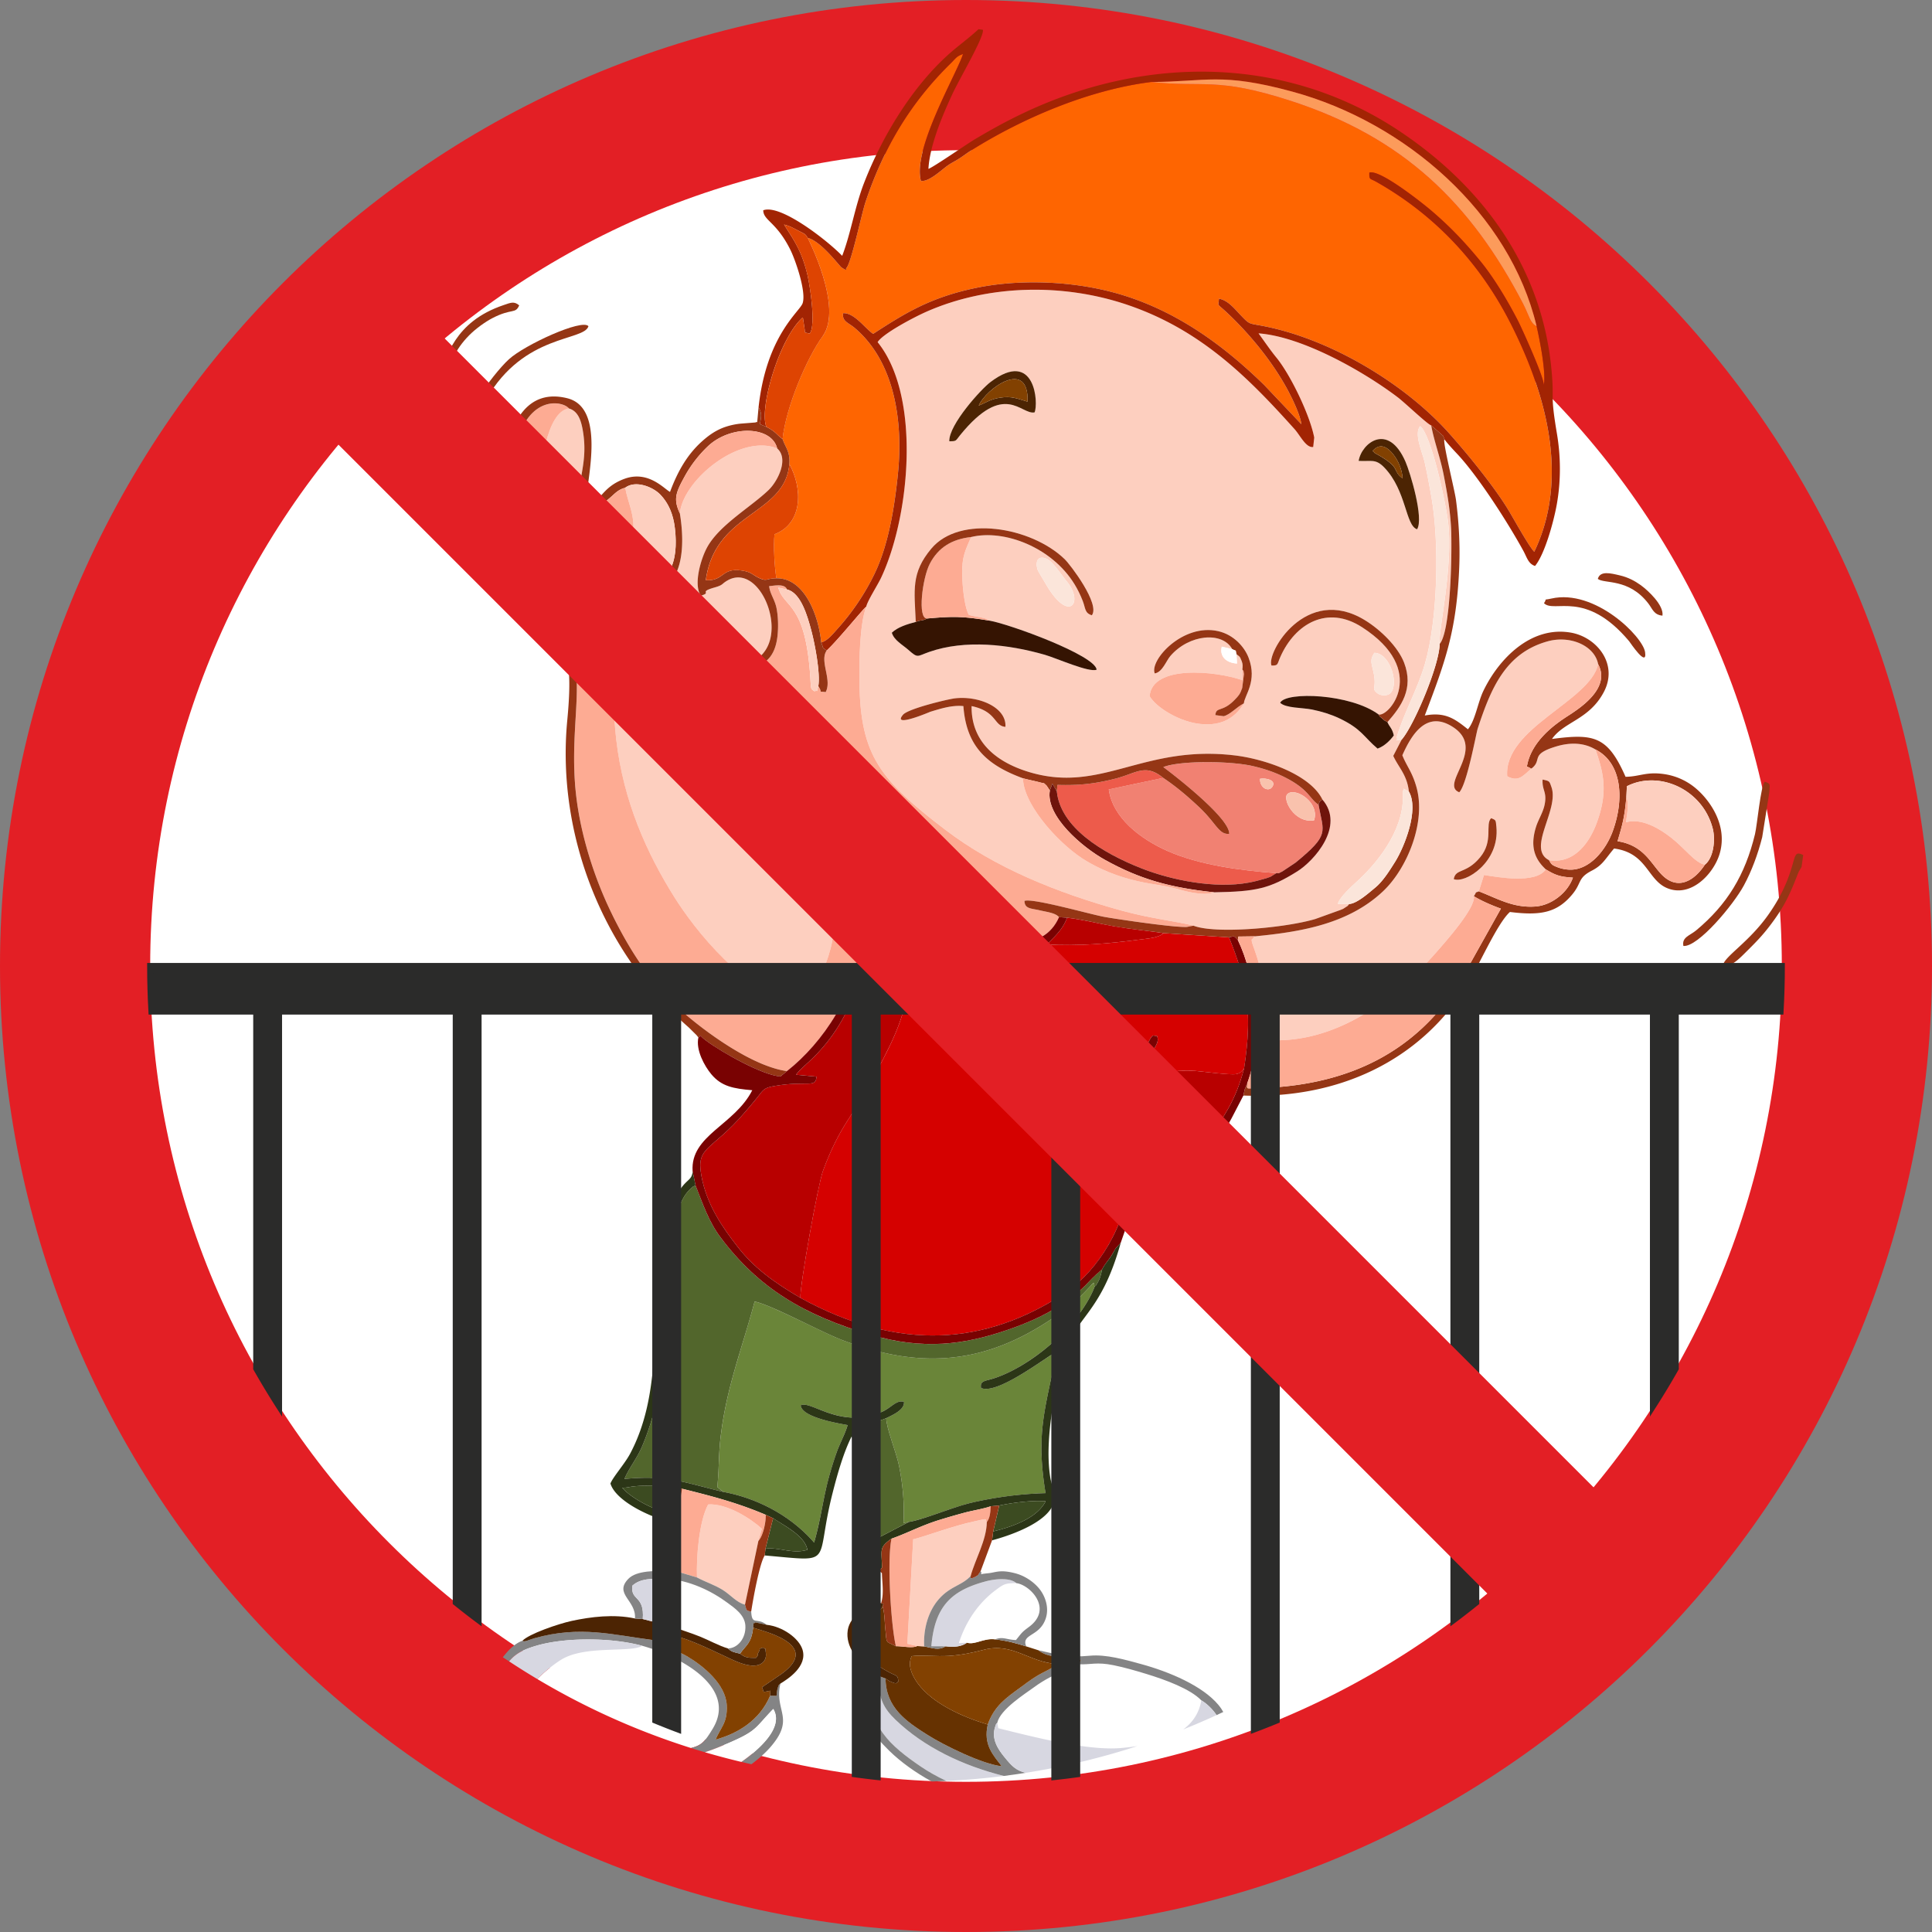 <svg xmlns="http://www.w3.org/2000/svg" width="240" height="240" fill="none"><rect width="100%" height="100%" fill="#808080" stroke="none"/><path fill="#E31F25" fill-rule="evenodd" d="M120 240c66.274 0 120-53.726 120-120S186.274 0 120 0 0 53.726 0 120s53.726 120 120 120" clip-rule="evenodd"/><path fill="#fff" fill-rule="evenodd" d="M120 221.344c55.971 0 101.344-45.373 101.344-101.344S175.971 18.656 120 18.656 18.656 64.03 18.656 120 64.03 221.344 120 221.344" clip-rule="evenodd"/><path fill="#FDCFBF" fill-rule="evenodd" d="M127.085 96.683c-.003 3.165 4.408 8.198 7.847 10.255 2.074 1.24 4.432 2.141 7.083 2.668 1.589.316 2.871.425 4.455.886 1.123.326 3.195.797 4.353.354 5.203-.089 6.888-.446 10.333-2.6 2.059-1.287 5.976-5.617 3.121-8.921-1.51-3.111-7.139-5.037-10.879-5.484-11.409-1.366-16.558 4.762-25.522 2.076-4.223-1.265-7.245-3.852-7.178-8.202 3.179.677 2.739 2.463 4.199 2.58.168-2.44-3.353-3.904-6.309-3.539-.875.108-5.759 1.273-6.406 2.029-1.46 1.704 3.377-.364 3.382-.365 1.194-.359 2.675-.854 4.113-.704.357 4.835 2.713 7.25 7.408 8.967m43.636-15.587c-.359.603-.49.877-.221 1.895.685 2.598-.268 2.384.562 3.095.397.34 1.129.379 1.513.132 1.34-.867.215-5.085-1.854-5.122m-17.648-.46-1.298-.306c-.297 1.21.532 2.007 1.89 2.098l-.066-1.165c.352.309.39.172.647.852.146.386.141.594.084 1.055l.018 1.331c-3.36-1.176-11.226-1.937-11.538 1.983.829 1.396 3.478 2.994 5.803 3.38 2.799.465 4.711-.487 5.907-2.49.061-.993 1.722-2.742.572-5.702-.516-1.325-1.834-2.823-3.751-3.265-4.4-1.014-8.563 3.602-7.895 5.25.954-.16 1.421-1.558 1.923-2.145 2.35-2.75 6.493-3.09 7.704-.876m18.175 8.116c-3.465-2.57-11.465-2.88-12.223-1.457.67.685 2.763.601 3.959.846 1.194.243 2.33.59 3.366 1.08 2.82 1.33 3.06 2.336 4.778 3.773.85-.304 1.554-1 2.015-1.636-.196-.894-.519-1.025-.791-1.65 1.671-1.903 3.323-4.142 2.065-7.402-.751-1.944-2.899-4.067-4.868-5.268-7.341-4.477-12.277 4.107-11.6 5.641.883.004.675-.126 1.114-1.106 1.835-4.108 5.824-6.437 10.127-3.666 8.343 5.374 3.304 11.246 2.058 10.845M130.072 69.44c-1.13-.524-1.491.28-1.192 1.298.066.225.704 1.23.909 1.596 2.975 5.286 4.896 2.506 2.769-.056-.747-.9-1.743-2.493-2.486-2.838m-16.312 7.819c-1.051.274-2.258.645-2.973 1.338.269.938 1.343 1.503 2.036 2.117 1.247 1.103 1.073.805 2.608.27 4.467-1.56 9.837-.945 14.369.358 1.409.405 5.54 2.253 6.43 1.845-.193-1.789-10.784-5.647-13.291-6.086-.57-.447-1.794-.448-2.592-.728-.533-1.025-.757-3.268-.808-4.62-.091-2.363.256-3.155 1.102-5.043 4.108-.994 10.042 1.285 12.846 5.878.372.608.722 1.299 1.021 2.078.352.917.226 1.492 1.126 1.765 1.059-1.378-2.653-6.272-3.386-6.979-4.159-4.007-13.028-5.521-16.561-1.295-2.537 3.036-2.098 5.139-1.927 9.102m62.276-11.51c.866-1.356-.849-7.045-1.448-8.413-2.151-4.908-5.439-2.322-5.814-.081 1.586.095 2.102-.312 3.201.835 2.756 2.876 2.606 7.191 4.061 7.659M128.517 51.23c.503-1.072.105-8.001-5.493-3.758-1.143.866-5.158 5.272-5.099 7.342.931.01.77-.053 1.339-.752 5.535-6.809 7.557-2.491 9.253-2.832m49.272 1.616c.381 2.06 1.12 3.938 1.553 6.165.427 2.199.773 4.145.908 6.45.15 2.539.015 12.924-1.41 14.529-.185-1.637 1.739-9.686 1.035-15.25-.317-2.51-2.097-10.774-3.46-11.808-.802.957.298 3.31.552 4.448.32 1.426.603 2.944.858 4.402.983 5.622.803 15.15-.826 20.722-.93 3.182-2.581 5.97-3.513 9.132.34.359-.646.425.634.244l-1.044 2.017c.643 1.43 1.725 2.364 1.939 4.436-1.349-.71-.254-.293-.773-.106.407 4.243-2.591 8.417-5.526 11.139-.727.674-2.28 2.038-2.522 2.907l1.419.028c-.336.338.057.066-.572.476-.385.25-.063.056-.45.234l-3.191 1.149c-3.681 1.101-12.386 1.902-15.145.831-1.697-.474-5.294-.866-9.028-1.901-7.946-2.204-15.567-5.267-21.79-10.008-8.126-6.188-10.527-9.263-10.673-18.157-.041-2.531-.013-7.266.841-9.56.156-.73 1.42-2.684 1.855-3.608 3.562-7.57 5.015-22.51-.437-29.253.612-1.034 4.478-3.088 6.122-3.808 7.598-3.33 16.846-3.56 24.915-.823 9.063 3.075 14.936 8.952 20.754 15.436.7.78 1.421 2.355 2.318 2.218l.128-1.17c-.539-2.796-2.937-7.778-4.697-9.933-.788-.966-1.472-1.99-2.221-3.01 5.424.398 13.016 4.708 17.255 7.912.93.703 3.715 3.377 4.192 3.52" clip-rule="evenodd"/><path fill="#FE6501" fill-rule="evenodd" d="M190.881 40.518c.355 1.536 1.227 5.85.881 7.359.216-.643-2.718-7.11-3.204-8.051-1.358-2.634-3.052-5.43-4.702-7.437-1.801-2.19-3.589-4.12-6.044-6.217-1.035-.884-6.391-5.166-7.705-4.735-.037.949.077.703.877 1.157 7.317 4.148 12.909 10.141 16.716 17.675 3.631 7.186 7.654 18.342 2.892 28.273-.631-.606-2.656-4.266-3.229-5.21-1.786-2.941-5.05-6.93-7.348-9.508-5.368-6.017-14.392-11.536-22.748-13.256-2.251-.463-1.917-.133-3.213-1.486-.686-.714-1.52-1.79-2.635-1.976-.062 1.086-.374.41 1.276 1.992 2.733 2.622 5.309 5.803 7.113 9.064.559 1.012 1.68 3.238 1.854 4.537l-4.625-4.877c-5.136-5.02-11.21-9.473-18.701-11.487-5.572-1.498-11.968-1.625-17.062-.577-5.73 1.18-8.927 3.196-12.807 5.715-.957-.616-2.331-2.645-3.735-2.566-.139 1.03.639 1.152 1.445 1.835 4.934 4.181 6.021 11.519 5.374 18.029-.431 4.33-1.21 9.04-2.961 12.605a29.4 29.4 0 0 1-4.524 6.706c-.738.822-1.254 1.485-2.048 1.73-.287-3.09-1.962-8.02-5.563-7.975-.231-1.183-.398-4.082-.242-5.47 3.523-1.339 3.514-5.67 1.846-8.719.108-1.58-.493-2.049-.842-3.104.405-3.945 2.983-10.027 4.978-12.781 2.606-3.596-1.862-12.18-1.855-12.21 1.672.42 3.932 3.495 4.194 3.67.866.575.457.134.611.066.609-.63 1.886-6.736 2.369-8.183 2.267-6.785 5.6-12.34 10.558-17.209.69-.678.741-.908 1.555-1.183-.773 2.46-6.33 11.85-5.224 15.768.98.095 2.317-1.166 3.172-1.81.577-.434.941-.565 1.527-.94.62-.397 1.041-.736 1.613-1.094 6.393-4.002 14.616-7.492 22.287-8.453 6.545.715 8.08-.666 17.375 2.355 13.973 4.54 22.338 12.7 28.82 25.176.757 1.457.865 2.44 1.684 2.801" clip-rule="evenodd"/><path fill="#D50100" fill-rule="evenodd" d="M154.541 132.733c-.307.366-.472.593-.975.692-.782.153-4.315-.354-5.307-.403-2.321-.114-3.691.298-5.66.519l-.12-.332a5 5 0 0 1 .012-.493c.252-2.299 1.713-2.919 1.239-4.024-.584.056-.425-.573-1.406 1.459-2.402 4.972-1.271 12.088-1.989 16.923-.967 6.514-4.719 11.434-8.357 13.765-9.535 6.111-20.082 7.209-32.55.386-.084-1.511 2.195-14.122 2.811-15.789 2.081-5.64 3.772-6.857 5.979-11.065 2.08-3.966 4.43-7.844 4.671-12.844.139-2.904-.452-4.65 2.267-5.67 1.929-.723 5.324.152 7.335.794 1.216.185 2.364 1.036 3.951 1.202 1.865.196 2.476-.434 3.629-.53 3.707.22 7.656-.097 11.274-.578 1.171-.155 2.52-.211 3.217-.827l8.11.523c2.176 5.353 2.977 9.182 1.869 16.292" clip-rule="evenodd"/><path fill="#FDCFBF" fill-rule="evenodd" d="M78.212 81.67c2.05.324 4.03-5.008 1.911-5.577-.536 1.214.426 1.665-.498 3.36-.598 1.098-1.442 1.104-1.413 2.217m-4.867-16.587c-.041-.726-.093-.351.218-.707.797.179 1.075.464 1.617.782.097 2.335-.797 4.035.303 6.16.8 1.545 2.686 2.637 5.247 2.307 4.259-.55 4.37-5.957 3.723-9.86.42-4.154 7.418-9.903 12.09-8.066 1.502 1.323.04 4.11-1.05 5.162-2.18 2.106-6.119 4.345-7.641 7.121-.815 1.486-1.725 4.677-.782 6.015 1.462-.427-.419-.415 1.712-1.021 1.108-.316.816-.424 1.596-.87 3.664-2.095 7.025 5.157 4.718 8.657-2.07 3.139-4.294-.926-7.687-.78-4.14.178-2.24 4.085-1.385 6.16 3.019 7.318 7.81 16.635 14.201 21.412.647.483 2.779 1.682 3.101 1.977 1.15 6.093-.334 11.04-3.712 15.286-7.03-1.179-13.399-9.48-15.83-13.356-3.43-5.47-6.322-11.846-7.23-19.569-.784-6.676.324-11.336.097-12.716-.932-5.681-8.57-1.948-9.495-17.862-.176-3.021.73-10.199 3.516-10.576 1.189.341 1.546 1.593 1.757 2.91.6 3.752-.612 5.73-.587 9.035.013 1.68.112 3.117 1.35 3.331zM180.589 109.21c1.413.569 5.724-2.08 5.298-6.499-.087-.899-.055-.814-.654-1.077-.779.786.33 2.816-1.366 4.863-1.749 2.111-3.044 1.346-3.278 2.713m17.939-26.695c-.997 4.593-11.753 7.917-11.3 13.916 1.41.763 1.965-.07 3.002-.954 1.447-1.078-.276-1.754 3.14-2.767 1.553-.461 3.309-.52 4.823.393 1.023 2.938 1.577 5.265.164 9.107-.978 2.658-2.91 5.12-5.929 4.649-2.832-1.444 1.302-6.258.294-9.089-.263-.739-.198-.74-1.095-.93-.09 1.36.569 1.505.253 3.098-.196.994-.777 1.85-1.063 2.753-.79 2.501-.158 4.041 1.207 5.306-1.243 1.834-5.964.966-7.678.699l-.644 2.028c-.575.261-.172-.069-.615.607.234 1.438-3.466 5.583-4.492 6.765-5.066 5.836-12.632 11.772-21.437 11.078-.221-4.697.357-6.606-1.444-11.546-.419-1.149-.139-.93-.086-1.032.02-.039.088-.11.108-.141a1 1 0 0 1 .127-.14c5.827-.556 11.646-1.558 15.93-5.586 2.973-2.797 5.372-8.545 4.176-12.9-.534-1.941-1.221-2.628-1.766-4.008 1.146-2.569 2.995-5.644 6.295-3.5 4.222 2.745-1.727 7.116.775 8.098.96-.978 2.101-7.338 2.289-7.908 1.628-4.928 3.413-9.378 8.69-10.842 2.798-.776 5.84.524 6.276 2.846" clip-rule="evenodd"/><path fill="#6A8539" fill-rule="evenodd" d="m112.897 189.059-.662.134c.136-2.447-.102-4.884-.539-7.046-.357-1.768-1.59-4.701-1.603-5.979.854-.42 2.295-1.047 2.202-2.023-.901-.304-1.584.734-2.706 1.225-5.152 2.254-8.83-1.46-10.124-.797.118 1.482 4.574 2.225 5.829 2.458-.253.953-.955 2.254-1.333 3.308-1.76 4.915-1.697 7.368-2.831 11.284-2.746-3.187-6.822-5.461-11.26-6.291l-.766-.602c.219-2.031.163-3.958.386-5.97.706-6.377 2.746-11.358 4.252-17.079 2.114.423 8.204 3.775 10.94 4.81 10.691 4.041 18.93 2.629 27.652-3.838.923-.684 1.212-.947 1.971-1.699 2.002-1.982 1.423-1.82 1.681-1.129-1.756 4.615-7.573 9.746-12.451 11.377-1.12.374-1.823.274-1.668 1.214 2.057.95 8.46-4.144 9.406-4.49-1.496 7.394-2.592 10.162-1.391 17.558-3.242.1-6.21.502-9.087 1.16-2.426.553-6.116 2.155-7.898 2.415" clip-rule="evenodd"/><path fill="#FDAB93" fill-rule="evenodd" d="m103.326 109.532 2.602.84c-.024.842 1.037 2.677.902 6.253-.243 6.504-4.621 12.947-9.077 16.433-4.6-.638-10.932-5.473-13.528-7.878-3.518-3.258-6.103-7.302-8.304-11.836-1.956-4.026-3.799-9.427-4.378-14.793-.813-7.541.972-13.225-.465-17.546.543-.337.907.085 1.4-.503-.315-.8-1.129-.665-2.125-1.22-.751-.42-1.109-.742-1.7-1.359-.906-.942-1.76-2.218-2.43-3.455-2.85-5.259-3.773-13.221-2.125-19.265 1.717-6.3 5.913-5.337 6.574-4.464-2.786.377-3.692 7.555-3.516 10.576.926 15.914 8.563 12.181 9.495 17.862.226 1.38-.882 6.04-.097 12.716.908 7.723 3.8 14.099 7.23 19.569 2.43 3.875 8.8 12.176 15.83 13.356 3.377-4.246 4.862-9.193 3.712-15.286" clip-rule="evenodd"/><path fill="#B80000" fill-rule="evenodd" d="M119.497 111.106c-.187 2.797 1.005 3.837 2.452 5.026l.274.242c.032.029.102.177.134.136.032-.043.094.09.134.141-2.011-.642-5.406-1.517-7.335-.794-2.719 1.02-2.128 2.766-2.267 5.67-.241 5-2.592 8.878-4.671 12.844-2.207 4.208-3.898 5.425-5.979 11.064-.616 1.668-2.896 14.279-2.811 15.79-3.39-1.99-5.83-3.793-7.839-6.395-1.781-2.308-3.81-5.109-4.475-8.848-.65-3.641 1.277-2.962 5.446-7.85.554-.65 1.09-1.259 1.607-1.924.69-.887.778-1.081 2.05-1.302 4.103-.709 5.127.31 5.209-1.159l-2.548-.245c.598-.776 1.374-1.349 2.187-2.159 2.436-2.429 4.008-5.056 5.268-8.379 2.062-5.437 1.732-9.876-.186-14.424l5.294-.679c.946.217 2.797 1.237 3.868 1.7 1.306.564 2.755 1.085 4.188 1.545" clip-rule="evenodd"/><path fill="#A22403" fill-rule="evenodd" d="M179.429 54.568c-.025-.053-.037-.205-.055-.166-.018.035-.044-.13-.058-.152-.013-.02-.048-.103-.065-.126l-1.462-1.278c-.477-.143-3.261-2.817-4.192-3.52-4.239-3.204-11.831-7.514-17.255-7.913.749 1.021 1.433 2.045 2.222 3.01 1.759 2.156 4.158 7.138 4.696 9.934l-.128 1.17c-.896.137-1.618-1.439-2.318-2.218-5.818-6.484-11.691-12.361-20.753-15.436-8.069-2.737-17.318-2.507-24.916.823-1.643.72-5.509 2.774-6.122 3.808 5.452 6.742 4 21.683.437 29.253-.435.924-1.698 2.878-1.855 3.609-.382.253-3.381 4.007-4.91 5.446-.651-.487-.326-.129-.676-1 .794-.245 1.31-.908 2.048-1.73a29.3 29.3 0 0 0 4.524-6.706c1.751-3.565 2.53-8.275 2.961-12.605.647-6.51-.44-13.848-5.374-18.03-.806-.682-1.584-.803-1.445-1.834 1.404-.08 2.778 1.95 3.735 2.566 3.88-2.519 7.077-4.536 12.807-5.715 5.094-1.048 11.49-.922 17.062.576 7.491 2.015 13.565 6.467 18.701 11.488l4.625 4.877c-.174-1.3-1.295-3.525-1.854-4.538-1.804-3.26-4.38-6.44-7.113-9.063-1.65-1.582-1.338-.906-1.276-1.992 1.115.185 1.949 1.261 2.635 1.976 1.296 1.353.962 1.023 3.213 1.486 8.356 1.72 17.38 7.239 22.748 13.256 2.298 2.577 5.562 6.567 7.348 9.507.573.945 2.598 4.605 3.229 5.211 4.762-9.931.739-21.087-2.892-28.273-3.807-7.534-9.399-13.527-16.716-17.675-.8-.454-.914-.209-.877-1.157 1.314-.43 6.67 3.85 7.705 4.735 2.455 2.097 4.243 4.027 6.044 6.217 1.65 2.007 3.344 4.803 4.702 7.437.486.94 3.419 7.408 3.204 8.05.346-1.507-.526-5.822-.881-7.359-3.348-14.043-16.283-25.311-30.345-29.135-8.882-2.416-10.671-1.221-17.534-1.197-7.671.961-15.894 4.45-22.287 8.453-.572.357-.993.697-1.613 1.094-.586.375-.95.506-1.527.94-.855.644-2.192 1.905-3.172 1.81-1.106-3.919 4.451-13.308 5.224-15.768-.814.275-.865.505-1.555 1.183-4.958 4.87-8.291 10.424-10.558 17.209-.483 1.447-1.76 7.553-2.369 8.183-.154.068.255.51-.611-.066-.262-.175-2.522-3.25-4.194-3.67-.356-.537-.185-.385-1.43-1.033-.589-.305-.835-.446-1.516-.626 1.235 1.958 2.162 3.206 2.876 6.11.324 1.314 1.119 6.349.323 7.428-.83-.2-.515.09-.682-.823l-.146-.97c.002-.102-.03-.132-.057-.193-2.91 2.586-5.443 11.306-4.509 13.582l-.796-.337c.142-.916.283-1.32-.173-2.089.986-8.997 5.147-11.899 5.48-12.947.467-1.469-.937-5.422-1.5-6.565-1.745-3.551-3.376-3.67-3.398-4.966 2.14-.819 8 3.78 9.806 5.656 1.054-2.708 1.572-6.095 2.707-9.026 2.372-6.125 6.399-12.654 11.363-16.734.932-.766 2.076-1.642 2.863-2.392l.545.075c.197.847-2.886 6.027-3.803 8.009-1.133 2.45-2.788 6.246-2.962 9.263.505-.13 4.84-3.127 5.788-3.687 2.035-1.203 3.914-2.254 6.227-3.34 15.186-7.133 32.503-7.017 46.55 2.37 10.353 6.92 17.556 16.883 18.806 29.325.437 4.34-.2 2.867.706 8.236.468 2.778.515 5.777-.017 8.766-.398 2.23-1.52 6.239-2.706 7.663-.846-.286-.994-1.05-1.448-1.879-1.914-3.5-5.635-9.306-8.25-12.076-.406-.43-1.222-1.302-1.559-1.785" clip-rule="evenodd"/><path fill="#FDAB93" fill-rule="evenodd" d="M101.656 85.232c.623.927-.139.597.913.742.824-1.528-.793-3.866.126-5.162 1.528-1.44 4.527-5.193 4.909-5.446-.854 2.293-.881 7.028-.84 9.56.146 8.893 2.546 11.968 10.672 18.157 6.224 4.74 13.845 7.803 21.79 10.007 3.735 1.035 7.331 1.427 9.029 1.901l-.811.156c-1.575.097-8.944-1.008-10.252-1.246-1.747-.319-8.932-2.366-9.929-1.989.021 1.009.842.922 1.936 1.18.886.209 1.901.311 2.355.836-.91 2.123-2.978 3.517-5.839 2.825-2.708-.654-4.717-1.967-5.212-4.347l-.037-.736c.532-.252.642-.158.854-.798-1.748-1.465-18.339-3.816-20.789-19.437l-.437-1.754c-.005-.086-.062-.105-.1-.15-.794.293-.107-.059-.534.491l-.242.433c-.004-.032-.031.105-.067.144-2.209-.835-3.536-1.531-4.888-2.96-.767-.812-2.189-3.113-2.04-4.754 2.541.124 3.987-1.047 4.338-3.696.152-1.148.119-2.542-.088-3.6-.226-1.152-.829-1.803-.923-2.778.629-.05 1.956-.343 2.209.413l-1.077-.23c.702 2.58 3.395 1.743 3.981 11.204.087 1.392.015 1.377.529 1.678.481-.245.161.385.464-.644" clip-rule="evenodd"/><path fill="#52662C" fill-rule="evenodd" d="M136.909 157.683c-.087.397-.174.797-.316 1.156a3.6 3.6 0 0 1-.25.514c-.431.713-.1.196-.358.472-.258-.691.321-.853-1.681 1.129-.759.752-1.048 1.015-1.971 1.699-8.721 6.467-16.961 7.88-27.652 3.838-2.736-1.035-8.826-4.387-10.94-4.81-1.506 5.722-3.546 10.702-4.252 17.079-.223 2.012-.167 3.939-.385 5.97l.766.603c-4.91-1.165-6.934-2.146-12.3-1.612.607-1.43 1.554-2.514 2.23-4.127 2.946-7.035 1.997-11.43 2.805-16.18.616 1.213.12 3.677 1.307 4.162.751-.876-.123-3.638-.263-4.869-.405-3.546-.78-12.412 2.11-15.009.532-.478.183-.187.638-.452.943 2.381 1.633 4.5 3.136 6.498 4.716 6.263 10.31 9.633 18.712 12.086 6.388 1.866 11.419 1.253 16.88-.616 2.349-.804 4.609-1.782 6.463-3.006 3.631-2.401 3.186-2.781 5.321-4.525" clip-rule="evenodd"/><path fill="#953615" fill-rule="evenodd" d="M95.199 53.028c1.224.615 1.25.96 2.018 1.516.349 1.055.95 1.524.842 3.104-.568 6.4-9.23 5.892-10.382 14.43 2.311.106 1.926-1.583 4.458-1.207 1.224.181 1.313.527 2.124.913 1.074.512.916.041 2.195.053 3.602-.046 5.276 4.886 5.564 7.975.35.871.025.513.676 1-.918 1.296.698 3.634-.126 5.162-1.052-.145-.29.185-.913-.742.28-1.564-.439-5.273-.849-6.824-.531-2.011-1.347-4.784-3.048-5.184-.253-.756-1.58-.463-2.208-.413.094.975.697 1.626.922 2.778.207 1.058.24 2.452.089 3.6-.352 2.65-1.798 3.82-4.339 3.696-.148 1.64 1.273 3.942 2.04 4.754 1.352 1.429 2.68 2.125 4.888 2.96.036-.04.063-.176.068-.144l.242-.433c.426-.55-.261-.198.533-.492.039.046.096.065.101.151l.436 1.754c2.45 15.621 19.042 17.972 20.79 19.437-.213.64-.323.546-.855.798l.038.736c-.403-.558-.408-.161-.333-1.113l-.673-.187c-1.433-.46-2.883-.981-4.188-1.545-1.071-.463-2.922-1.482-3.868-1.7-.412-.457-.614-.701-1.429-.603-.198-.797-2.163-1.713-3.564-2.988-3.894-3.542-5.438-6.933-6.859-12.509-9.546-3.332-7.378-8.251-8.917-9.756-1.22-1.193-3.718-1.56-4.734-.384-.624 1.334 1.499 5.489 2.044 6.702 1.855 4.128 4.231 8.582 6.774 12.179.621.877 3.629 4.733 4.851 4.965.29 1.059 2.011 1.947 2.997 2.517 2.802 1.621 2.295.434 3.323 2.388l-2.602-.84c-.322-.295-2.454-1.494-3.101-1.977-6.392-4.777-11.183-14.094-14.201-21.412-.856-2.075-2.756-5.982 1.385-6.16 3.393-.146 5.617 3.919 7.686.78 2.307-3.5-1.053-10.752-4.717-8.657-.78.446-.488.554-1.597.87-2.13.606-.25.594-1.711 1.021-.943-1.338-.034-4.53.781-6.015 1.523-2.776 5.46-5.015 7.642-7.121 1.09-1.052 2.552-3.84 1.05-5.162-.688-2.803-5.8-2.921-8.616-.249a15.4 15.4 0 0 0-2.873 3.735c-1.103 2.013-1.427 2.805-.601 4.58.647 3.903.536 9.31-3.724 9.86-2.56.33-4.447-.762-5.246-2.306-1.1-2.126-.207-3.826-.303-6.16-.043-.807-.237-.82.092-1.414 1.712.303.55 3.122.581 5.28.03 2.073.94 3.013 2.897 3.582 4.425.62 5.594-2.74 5.083-7.027-.199-1.661-.755-3.029-1.785-4.116-.933-.986-3.101-1.849-4.383-.878-1.61.459-1.342 1.405-4.717 3.07-.011.678-.082.86.397 1.427l-.152.932c-1.24-.214-1.339-1.651-1.352-3.331-.024-3.305 1.188-5.283.588-9.036-.211-1.316-.569-2.568-1.757-2.909-.66-.873-4.857-1.835-6.574 4.464-1.648 6.044-.724 14.006 2.125 19.265.67 1.237 1.524 2.513 2.43 3.455.591.617.948.94 1.7 1.358.996.556 1.81.421 2.126 1.221-.493.588-.858.166-1.401.503 1.438 4.321-.348 10.005.465 17.546.579 5.366 2.422 10.767 4.378 14.793 2.201 4.534 4.786 8.578 8.304 11.836 2.596 2.405 8.928 7.24 13.528 7.878-.375.341-.488.381-.783.66-2.173-.112-7.296-2.983-9.284-4.47-1.078-.807-.37-.681-.928-.37l-.118-.149-.117-.145-.966-.953c-10.596-9.259-16.453-23.867-15.088-38.147 1.003-10.491-1.118-8.662-3.605-12.244-1.108-1.597-1.975-3.065-2.815-5.204-2.651-6.746-3.217-24.974 6.423-22.564 4.761 1.19 2.494 9.9 2.304 12.96 1.981.161 1.733-1.813 4.78-2.944 2.97-1.103 4.951 1.251 5.677 1.62 1.009-2.713 2.235-4.728 3.998-6.303.782-.699 1.715-1.389 2.929-1.789.61-.2 1.281-.342 1.938-.397l1.77-.14c.044-.072.131-.024.196-.047l.167-1.83c.456.77.315 1.174.173 2.09zM211.796 107.404c1.048-.817 1.334-3.032.971-4.464-1.242-4.891-6.685-7.3-10.67-5.274l-.063 1.316c-.214 2.402-.425 3.269-1.097 5.516 3.12.491 4.026 2.539 5.325 3.978 2.155 2.389 4.311.803 5.534-1.072m-32.367-52.836c-.228.339 1.282 6.321 1.443 7.568.36 2.792.524 5.662.386 8.658-.354 7.703-1.754 11.478-4.268 18.091 2.579-.483 3.767.443 5.361 1.711.925-1.117 1.21-3.3 1.928-4.788 1.903-3.946 5.88-8.085 10.855-7.222 3.203.555 5.935 3.883 4.106 7.366-1.817 3.46-4.938 3.676-6.445 5.845 5.218-.692 6.914-.358 9.137 4.7 1.779-.02 2.596-.684 4.919-.317a7.8 7.8 0 0 1 3.981 1.902c1.617 1.436 3.781 4.46 2.812 7.893-.722 2.556-3.603 5.608-6.581 4.335-2.44-1.044-2.463-4.364-6.558-4.905-1.109 1.292-1.375 2.032-2.759 2.747-1.793.924-1.225 1.5-2.435 2.956-1.89 2.272-3.934 2.662-7.743 2.181-1.619 1.436-4.023 7.044-5.501 9.364-5.793 9.099-15.726 13.89-27.608 13.439.025-.095.147-.708.153-.729l.348-.859c-.089.901-.176.646.94.708.25.015 1.189-.068 1.56-.087 10.058-.51 18.321-4.348 23.803-12.984l5.183-9.267c-1.226-.439-2.493-1.006-3.358-1.543.443-.676.04-.347.615-.607 2.212.841 4.255 2.099 7.049 1.885 1.998-.154 3.999-1.728 4.641-3.59-1.557-.079-2.206-.304-3.368-1.023-1.365-1.264-1.997-2.804-1.207-5.305.286-.903.867-1.759 1.064-2.753.315-1.593-.344-1.738-.254-3.098.897.19.832.191 1.095.93 1.008 2.831-3.126 7.645-.294 9.088.288.507.32.6 1.102.892.451.17.974.27 1.458.284 2.494.069 4.517-2.477 5.351-4.78 1.488-4.106 1.1-8.503-2.146-10.151-1.514-.913-3.27-.854-4.823-.393-3.416 1.013-1.692 1.69-3.14 2.767l-.555-.262c.51-3.014 3.215-5.068 4.968-6.2 1.418-.916 5.52-3.455 3.885-6.5-.436-2.322-3.478-3.622-6.276-2.846-5.277 1.464-7.062 5.914-8.69 10.841-.188.57-1.329 6.93-2.289 7.909-2.502-.982 3.447-5.353-.775-8.098-3.3-2.145-5.149.93-6.295 3.5.545 1.38 1.232 2.067 1.766 4.008 1.196 4.355-1.202 10.103-4.176 12.9-4.283 4.028-10.103 5.029-15.93 5.586l-2.035.028-.06.426c-.495-.456-.28-.538-1.096-.328l-8.11-.523c-2.053-.304-4.076-.489-6.14-.845-1.919-.331-3.992-.866-5.869-1.069l-1-.076c-.453-.525-1.468-.627-2.354-.836-1.095-.258-1.916-.171-1.936-1.18.997-.377 8.181 1.67 9.929 1.989 1.307.238 8.676 1.342 10.251 1.246l.811-.156c2.759 1.071 11.464.27 15.145-.831l3.191-1.149c.387-.178.065.016.45-.234.629-.41.236-.138.572-.476.989-.084 2.389-1.352 3.22-2.034.941-.773 1.724-2.016 2.46-3.189 1.169-1.862 3.022-6.51 1.722-8.746-.214-2.071-1.296-3.006-1.939-4.435l1.044-2.017c1.528-1.758 4.685-9.215 4.72-11.89 1.425-1.605 1.56-11.99 1.41-14.53-.135-2.304-.481-4.25-.908-6.45-.433-2.226-1.172-4.103-1.553-6.164l1.462 1.278c.016.022.052.106.064.126.015.023.041.187.059.151.018-.038.029.114.055.166" clip-rule="evenodd"/><path fill="#fff" fill-rule="evenodd" d="M66.74 208.575c1.111-1.103 2.277-1.985 3.035-2.439 2.978-1.785 8.515-.796 10.022-1.685 4.67 1.301 11.882 5.124 8.73 10.312-1.005 1.653-1.377 2.036-2.684 2.384a90.4 90.4 0 0 1-19.104-8.572" clip-rule="evenodd"/><path fill="#F18172" fill-rule="evenodd" d="M163.242 101.896c.712-2.198-2.266-4.11-3.285-3.286-.743.6.859 3.732 3.285 3.286m-6.717-5.15c-.037 1.15 1.068 1.683 1.527.993.546-.821-.787-1.135-1.527-.994m7.266 3.22c.627 3.493 1.437 3.674-2.849 7.191l-1.63 1.087c-.811.373-.121.206-.759.222-4.461-.331-9.574-1.015-13.476-2.735-3.472-1.529-6.859-4.164-7.341-7.667l6.766-1.43c1.672 1.113 3.025 2.301 4.281 3.462 2.372 2.191 2.575 3.584 3.917 3.493.084-1.953-6.849-7.308-8.188-8.299 2.058-.82 8.222-.77 11.032-.143 1.828.407 3.443 1.014 4.854 1.838 2.226 1.3 2.377 2.31 3.393 2.982" clip-rule="evenodd"/><path fill="#790202" fill-rule="evenodd" d="M110.012 107.258c.815-.098 1.017.146 1.429.603l-5.294.679c1.918 4.548 2.248 8.987.186 14.424-1.26 3.323-2.831 5.95-5.268 8.379-.813.81-1.589 1.383-2.187 2.159l2.548.246c-.081 1.468-1.106.449-5.209 1.159-1.272.22-1.36.414-2.05 1.301-.517.665-1.053 1.274-1.607 1.924-4.168 4.888-6.095 4.209-5.446 7.85.666 3.739 2.694 6.541 4.475 8.848 2.009 2.602 4.449 4.405 7.839 6.395 12.468 6.823 23.015 5.725 32.55-.386 3.638-2.331 7.39-7.251 8.357-13.765.718-4.835-.413-11.951 1.988-16.923.982-2.032.823-1.403 1.407-1.459.474 1.105-.987 1.725-1.239 4.024-.788 1.148-.806 5.019-.916 6.705 1.491.297 2.909.034 4.711.484 1.629.407 2.559 1.19 3.845 1.596 1.823-2.712 3.35-4.701 4.41-8.768 1.108-7.11.307-10.939-1.869-16.291.816-.21.601-.129 1.096.328 2.14 4.409 3.238 12.205 1.191 17.734l-.348.859c-.006.021-.128.634-.153.729-2.122 4.02-1.252 2.771-4.051 6.584-2.539-.445-1.704-2.189-8.777-2.156-.284 2.44.007 4.631-.457 7.366-.411 2.427-1.215 4.295-1.949 6.489l-.623.693c-.142.211-.313.572-.528.905-.422.656-.805 1.005-1.164 1.71-2.135 1.744-1.69 2.124-5.321 4.525-1.854 1.224-4.114 2.202-6.463 3.006-5.461 1.869-10.493 2.482-16.88.616-8.402-2.453-13.997-5.823-18.712-12.086-1.503-1.998-2.193-4.117-3.136-6.498l-.36-1.766c-.287-4.461 5.193-5.685 7.414-10.049-2.355-.202-3.82-.47-5.087-1.984-.857-1.025-1.953-3.024-1.607-4.569.557-.311-.15-.436.929.37 1.987 1.487 7.11 4.359 9.283 4.471.295-.28.408-.32.783-.661 4.456-3.486 8.834-9.929 9.078-16.433.134-3.576-.927-5.411-.902-6.253-1.029-1.954-.522-.767-3.324-2.388-.986-.57-2.708-1.458-2.996-2.517 2.244-.74 3.72-.434 5.18 1.079.919.953.766.896 2.563.818.953-.042 1.783-.234 2.661-.106" clip-rule="evenodd"/><path fill="#FDAB93" fill-rule="evenodd" d="M154.961 134.504c2.046-5.529.949-13.325-1.191-17.734l.059-.427 2.035-.028a.8.8 0 0 0-.127.14c-.019.031-.088.102-.108.141-.052.102-.333-.117.086 1.032 1.801 4.94 1.224 6.849 1.444 11.546 8.806.694 16.371-5.242 21.437-11.078 1.026-1.183 4.726-5.327 4.492-6.765.866.537 2.133 1.104 3.358 1.543l-5.183 9.267c-5.481 8.636-13.745 12.474-23.802 12.984-.371.019-1.311.102-1.561.087-1.116-.062-1.028.193-.939-.708" clip-rule="evenodd"/><path fill="#2C3617" fill-rule="evenodd" d="M86.398 147.246c-.455.265-.107-.026-.639.452-2.89 2.596-2.514 11.462-2.11 15.009.14 1.23 1.015 3.992.263 4.869-1.186-.485-.69-2.949-1.307-4.162-.808 4.75.141 9.145-2.805 16.18-.676 1.613-1.623 2.697-2.23 4.127 5.367-.534 7.39.447 12.3 1.611 4.438.83 8.514 3.105 11.26 6.292 1.134-3.917 1.071-6.37 2.831-11.285.378-1.054 1.08-2.355 1.333-3.308-1.255-.233-5.712-.976-5.83-2.458 1.294-.663 4.972 3.051 10.124.797 1.122-.49 1.806-1.529 2.707-1.224.093.975-1.349 1.602-2.203 2.022-.062.024-.14.059-.184.078l-.181.076-2.928.883c.143 2.329.607 4.825.837 7.191l.558 7.111 4.703-2.448c1.782-.259 5.472-1.862 7.897-2.415a46.7 46.7 0 0 1 9.087-1.16c-1.2-7.396-.105-10.164 1.392-17.558-.947.347-7.35 5.44-9.407 4.49-.155-.94.549-.839 1.669-1.214 4.877-1.631 10.694-6.762 12.45-11.377.259-.276-.072.24.358-.472.096-.16.181-.338.251-.514.142-.359.229-.759.315-1.156.36-.705.743-1.054 1.165-1.71.214-.333.386-.694.528-.905l.622-.693c-2.514 9.062-5.744 9.164-7.087 14.149-.529 1.962-.993 3.962-1.321 5.966-.471 2.875-.807 6.26-.335 9.119.125.754.567 1.83.526 2.508-.168 2.781-5.3 4.568-7.769 5.228l.14-1.108c2.219-.537 5.414-1.577 6.513-3.742-1.649-.149-4.169.187-5.764.526l-1.064.094c-.809.3-2.219.524-3.173.776a86 86 0 0 0-3.169.913c-2.312.709-4.037 1.665-5.974 2.334-1.564 1.12-1.231 1.313-1.178 3.593-.392.365-.013.257-.73.223-2.266-.68-1.882-1.2-1.788-3.352.067-1.524-.44-11.807-1.258-13.16-1.004 1.999-1.737 4.573-2.336 6.909-2.34 9.112.489 8.645-8.463 7.874l.097-.845c1.72-.21 3.333.711 5.208.147-.305-1.714-2.733-2.92-4.263-3.925l-.917-.428c-3.49-1.48-6.525-2.278-10.378-3.236l-.935-.175c-5.413-.491-5.467.103-6.513.046 1.022 1.217 3.907 2.814 5.865 3.154l-.172 1.04c-2.639-.721-6.518-2.626-7.155-4.712.3-.798 1.774-2.442 2.453-3.723 3.775-7.123 2.618-15.129 3.71-20.912.649-3.439.155-7.157 1.77-10.594 1.317-2.8 2.19-2.19 2.274-3.582z" clip-rule="evenodd"/><path fill="#fff" fill-rule="evenodd" d="M149.229 211.221c-.254 1.59-1.087 2.758-2.243 3.619a91 91 0 0 1-5.697 2.063c-.693.109-1.383.187-2.049.244-4.208.363-10.951-1.409-15.234-2.463l-.117-.674c.331-1.65 3.526-3.651 4.532-4.394 2.798-2.063 5.113-2.334 5.542-2.877 1.552.075 2.248-.311 4.34.114 1.385.281 2.78.685 4.074 1.081 2.412.738 5.474 1.859 6.852 3.287" clip-rule="evenodd"/><path fill="#848485" fill-rule="evenodd" d="M92.096 218.872c2.149-1.502 5.348-4.284 3.965-6.577-2.5 2.561-1.85 2.724-6.66 4.696q-.899.369-1.831.679a91 91 0 0 1-1.727-.523c1.307-.348 1.68-.731 2.684-2.384 3.153-5.188-4.06-9.011-8.73-10.312-3.863-1.054-9.606-1.058-13.151-.02-1.537.45-2.571.939-3.402 1.95-.26-.171-.521-.339-.78-.513.681-.877 1.486-1.718 2.437-2.046.22.211.819-.125 1.46-.306 5.754-1.629 9.77-.412 14.956.244.306.257 3.262 1.531 4.053 2.001 2.034 1.209 4.765 3.457 4.907 6.045.126 2.291-.828 2.843-1.377 4.298 2.71-.757 5.453-2.346 6.765-5.452l.799.017c.035-.34.058-.697.16-1.014.146-.449.079-.266.323-.518-.821 3.477 1.956 4.281-1.325 7.987-.622.702-1.415 1.394-2.278 2.035a84 84 0 0 1-1.248-.287" clip-rule="evenodd"/><path fill="#fff" fill-rule="evenodd" d="M87.57 217.67a29 29 0 0 0 1.83-.679c4.81-1.972 4.16-2.135 6.66-4.697 1.384 2.294-1.815 5.076-3.965 6.578a91 91 0 0 1-4.526-1.202" clip-rule="evenodd"/><path fill="#D7D7E1" fill-rule="evenodd" d="M109.079 208.167c-.004 2.848.77 4.132 2.175 5.48 3.547 3.402 8.322 5.682 13.449 6.969a92 92 0 0 1-7.157.617 24 24 0 0 1-3.175-1.795c-3.762-2.562-6.709-5.125-5.976-9.829.097-.624.135-1.583.684-1.442" clip-rule="evenodd"/><path fill="#848485" fill-rule="evenodd" d="M109.079 208.167c-.548-.141-.587.817-.684 1.442-.733 4.704 2.214 7.267 5.976 9.829.939.64 2.008 1.24 3.175 1.795q-.903.043-1.811.069c-2.005-1.107-3.794-2.38-5.261-3.808-4.492-4.371-2.987-6.027-2.58-10.314.313.275.867.598 1.185.987l.924.345c.061 3.629 2.543 5.312 5.219 7.006 2.032 1.287 6.844 3.657 9.213 3.887-1.049-1.361-2.314-2.667-1.73-5.177.792-2.311 2.351-3.351 3.818-4.431.742-.546 1.579-1.185 2.398-1.671.835-.496 1.67-.781 2.398-1.411l2.644.024c.587-.927.153-.295.028-.613-1.682-.243-3.862-.167-4.996-1.125 2.558.587 3.838.922 6.403.678 2.006-.19 4.363.494 6.361 1.039 3.534.966 7.627 2.711 9.587 5.061.291.349.467.623.612.89q-.415.197-.833.388c-.527-.788-1.286-1.483-1.896-1.836-1.378-1.428-4.44-2.549-6.852-3.286-1.294-.396-2.689-.801-4.074-1.082-2.092-.425-2.788-.039-4.34-.114-.429.544-2.744.814-5.542 2.877-1.006.743-4.201 2.744-4.532 4.394-.162.21-.092-.049-.278.533-.473 1.481.345 2.719 1.163 3.724.982 1.205 1.431 1.636 2.638 1.961q-1.348.214-2.709.388c-5.127-1.287-9.902-3.567-13.449-6.97-1.405-1.347-2.179-2.632-2.175-5.479" clip-rule="evenodd"/><path fill="#D7D7E1" fill-rule="evenodd" d="m123.889 214.011.117.674c4.283 1.053 11.026 2.826 15.234 2.462a29 29 0 0 0 2.049-.244 90 90 0 0 1-13.877 3.325c-1.207-.325-1.656-.756-2.638-1.961-.818-1.005-1.636-2.243-1.163-3.723.186-.583.116-.324.278-.533m23.096.829c1.157-.861 1.99-2.029 2.244-3.619.61.353 1.369 1.048 1.896 1.836a91 91 0 0 1-4.14 1.783" clip-rule="evenodd"/><path fill="#663201" fill-rule="evenodd" d="M111.292 204.497c.814-.015 2.057.291 2.638-.02l.878.043c1.086.203 1.765.541 2.664-.01.962.118 1.92.083 2.651-.448.981.308 2.076-.605 3.503-.417 1.668.209 2.59.493 3.853.874l1.516.482c1.133.958 3.314.882 4.996 1.125.125.318.559-.314-.028.613l-2.644-.024c-3.599-.247-5.475-2.714-9.128-1.768-1.43.37-2.753.651-4.37.756-1.45.093-3.321-.121-4.564.027-.528 1.056-.045 2.293.752 3.383 1.851 2.532 5.593 4.179 8.696 5.115-.584 2.51.681 3.816 1.73 5.177-2.369-.23-7.181-2.6-9.213-3.887-2.676-1.694-5.158-3.377-5.22-7.006.062.042.133.1.184.13s.123.087.184.119c.059.031.119.075.183.104.963.427.753.18 1.033.043-.027-.852-.186-.673-1.137-1.171-3.548-1.859-6.422-5.387-2.043-7.315.867-.383.813-.112 1.224-.867.267.708.251 1.859.351 2.806.192 1.801-.062 1.476 1.311 2.136" clip-rule="evenodd"/><path fill="#ED5B4B" fill-rule="evenodd" d="m144.503 96.634-6.767 1.43c.482 3.503 3.869 6.138 7.341 7.668 3.902 1.719 9.015 2.404 13.476 2.734l-.753.461c-.266.114-.559.186-.805.259-.61.181-1.188.332-1.899.461-4.162.762-9.481-.273-13.336-1.791-4.867-1.915-10.017-5.088-10.478-9.537l.076-.816c2.723.09 4.779-.155 7.209-.78 2.593-.665 3.729-1.909 5.936-.089" clip-rule="evenodd"/><path fill="#824101" fill-rule="evenodd" d="M131.318 206.715c-.727.63-1.562.915-2.398 1.411-.819.486-1.655 1.125-2.397 1.671-1.467 1.081-3.026 2.121-3.818 4.431-3.104-.936-6.845-2.583-8.697-5.115-.797-1.089-1.28-2.327-.751-3.383 1.243-.148 3.113.066 4.564-.027 1.616-.105 2.94-.386 4.37-.756 3.653-.946 5.529 1.522 9.127 1.768M95.666 210.652c-1.313 3.106-4.056 4.695-6.765 5.452.549-1.455 1.502-2.008 1.377-4.298-.142-2.588-2.874-4.836-4.907-6.045-.791-.471-3.747-1.744-4.054-2.001 1.022.025.763-.195 1.425-.766 2.146.245 5.187 1.766 7.097 2.646 1.026.472 2.302 1.168 3.495 1.26 1.315.102 1.935-.645 1.802-1.579-.151-1.056.074-.227-.341-.656-.685.256-.196-.045-.6.655-.204.351.184.046-.272.626-.88.004-1.336.014-1.986-.523.69-1.03 1.418-1.252 1.62-3.242.52.3 8.868 1.945 3.48 5.794l-2.373 1.614c.316.674-.124.666 1.032.433z" clip-rule="evenodd"/><path fill="#FDCFBF" fill-rule="evenodd" d="M120.578 195.772c-1.08 1.207-2.598 1.261-4.05 2.995-1.226 1.464-1.84 3.623-1.719 5.753l-.879-.043-1.215-.28.725-12.984c.92-.173 4.552-1.509 7.008-2.084 2.707-.634 1.8-.413 2.139-.054-.043 2.278-1.429 4.58-2.009 6.697" clip-rule="evenodd"/><path fill="#B80000" fill-rule="evenodd" d="M142.492 132.716c-.009.076-.021.45-.012.493l.12.332c1.969-.221 3.339-.633 5.66-.519.992.049 4.525.556 5.307.403.503-.099.668-.326.975-.692-1.06 4.067-2.587 6.056-4.41 8.768-1.286-.406-2.216-1.189-3.845-1.596-1.802-.45-3.22-.187-4.711-.484.11-1.686.128-5.557.916-6.705" clip-rule="evenodd"/><path fill="#953615" fill-rule="evenodd" d="M164.276 99.324c-.412.308-.309.143-.485.642-1.016-.671-1.168-1.681-3.393-2.98-1.411-.825-3.027-1.432-4.854-1.84-2.811-.627-8.975-.676-11.032.144 1.338.991 8.272 6.345 8.187 8.299-1.342.091-1.545-1.302-3.916-3.493-1.257-1.16-2.61-2.349-4.281-3.462-2.206-1.82-3.342-.576-5.935.09-2.43.623-4.487.87-7.209.779l-.076.816-.547-.98-.322.862a40 40 0 0 0-.406-.616c-.456-.412-.116-.205-.842-.399-.643-.172-1.379-.309-2.081-.503-4.695-1.717-7.051-4.132-7.408-8.967-1.438-.15-2.919.345-4.113.704-.004.001-4.842 2.068-3.382.365.647-.756 5.531-1.92 6.406-2.029 2.956-.365 6.477 1.098 6.309 3.538-1.46-.116-1.02-1.903-4.199-2.58-.067 4.352 2.955 6.938 7.178 8.203 8.964 2.686 14.113-3.442 25.522-2.076 3.74.447 9.37 2.373 10.879 5.483" clip-rule="evenodd"/><path fill="#FDCFBF" fill-rule="evenodd" d="m94.21 191.416-1.667 7.921c-1.057-.273-1.764-1.206-2.754-1.822-1.079-.671-2.09-.957-3.206-1.555-.096-2.441.243-6.968 1.39-9.075 2.323-.15 5.321 1.78 6.668 3.023z" clip-rule="evenodd"/><path fill="#DE4402" fill-rule="evenodd" d="M100.341 29.553c-.007.03 4.46 8.614 1.855 12.21-1.995 2.754-4.573 8.836-4.978 12.781-.767-.555-.794-.9-2.018-1.516-.934-2.276 1.6-10.996 4.509-13.582.027.061.06.091.057.193l.146.97c.167.912-.147.624.682.823.796-1.08.001-6.114-.323-7.427-.715-2.905-1.641-4.153-2.876-6.111.68.18.927.32 1.515.627 1.246.647 1.074.495 1.431 1.032" clip-rule="evenodd"/><path fill="#FC9B5B" fill-rule="evenodd" d="M190.881 40.518c-.819-.361-.927-1.345-1.684-2.802-6.482-12.476-14.848-20.636-28.82-25.176-9.296-3.021-10.83-1.64-17.375-2.355 6.862-.024 8.651-1.219 17.534 1.197 14.062 3.824 26.997 15.092 30.345 29.136" clip-rule="evenodd"/><path fill="#DE4402" fill-rule="evenodd" d="M96.455 71.837c-1.28-.011-1.121.459-2.195-.053-.81-.386-.9-.732-2.124-.913-2.532-.376-2.147 1.313-4.458 1.208 1.152-8.539 9.814-8.03 10.382-14.43 1.668 3.048 1.676 7.38-1.846 8.719-.156 1.387.01 4.286.241 5.47" clip-rule="evenodd"/><path fill="#351402" fill-rule="evenodd" d="M113.761 77.259c.769-.305.783-.086 1.397-.426 3.128-.28 4.386-.303 7.781.268 2.507.44 13.098 4.297 13.291 6.086-.89.408-5.021-1.44-6.43-1.845-4.532-1.303-9.902-1.918-14.369-.359-1.535.536-1.361.834-2.608-.27-.693-.612-1.767-1.178-2.036-2.115.715-.694 1.923-1.064 2.974-1.34" clip-rule="evenodd"/><path fill="#FDCFBF" fill-rule="evenodd" d="M211.795 107.404c-1.164-.139-2.544-2.071-4.224-3.368-1.47-1.134-3.67-2.452-5.584-1.891.138-1.194.403-2.138.045-3.163l.063-1.316c3.986-2.026 9.429.383 10.67 5.274.363 1.432.078 3.647-.97 4.464M78.75 72.607c-1.152-1.977-.366-3.892-.103-6.324.25-2.33-.638-3.758-.982-5.697 1.282-.971 3.45-.108 4.383.877 1.03 1.088 1.586 2.455 1.784 4.117.511 4.286-.657 7.646-5.082 7.027" clip-rule="evenodd"/><path fill="#52662C" fill-rule="evenodd" d="m112.897 189.059-4.703 2.448-.558-7.111c-.23-2.366-.695-4.862-.837-7.191l2.928-.884.181-.075c.044-.019.122-.054.184-.078.013 1.278 1.247 4.211 1.604 5.979.436 2.162.675 4.599.539 7.046z" clip-rule="evenodd"/><path fill="#FDAB93" fill-rule="evenodd" d="M154.52 87.375c-1.196 2.002-3.108 2.954-5.907 2.49-2.325-.386-4.974-1.985-5.802-3.381.312-3.92 8.177-3.16 11.537-1.982l-.017-1.332c.228.409.049-.324.201.567l-.223 1.733c-.277.805-.458.97-.952 1.48-1.535 1.585-2.288.787-2.381 1.886l1.037.134c.841-.21 1.64-1.174 2.507-1.595" clip-rule="evenodd"/><path fill="#fff" fill-rule="evenodd" d="M90.425 204.772c-1.095-.314-2.346-1.016-3.419-1.45-1.256-.506-2.468-.865-3.668-1.305-.326-1.05-.104-2.218-.257-3.28-.162-1.117-.635-1.728-.392-2.633 2.997.191 5.74 1.558 7.7 3.013.844.628 2.126 1.473 2.204 2.824.093 1.606-.997 2.825-2.168 2.831" clip-rule="evenodd"/><path fill="#FBE5DA" fill-rule="evenodd" d="M178.84 79.99c-.035 2.675-3.192 10.132-4.721 11.89-1.28.18-.294.115-.633-.244.931-3.161 2.582-5.95 3.512-9.132 1.629-5.573 1.81-15.1.827-20.722a99 99 0 0 0-.858-4.402c-.255-1.137-1.355-3.491-.552-4.448 1.362 1.034 3.142 9.299 3.459 11.807.704 5.565-1.22 13.614-1.034 15.25" clip-rule="evenodd"/><path fill="#fff" fill-rule="evenodd" d="M123.627 203.644c-1.427-.187-2.522.726-3.503.418l-1.012.054c.87-2.733 2.492-5.052 4.607-6.612.95-.7 1.139-.843 2.533-.843 1.695.208 4.619 3.191 1.569 5.443-.938.692-.883.729-1.611 1.625-1.144-.022-1.608-.46-2.583-.085" clip-rule="evenodd"/><path fill="#D7D7E1" fill-rule="evenodd" d="M79.797 204.451c-1.507.89-7.044-.099-10.022 1.685-.758.454-1.924 1.336-3.036 2.439a90 90 0 0 1-3.495-2.194c.83-1.011 1.865-1.5 3.401-1.95 3.546-1.038 9.289-1.034 13.152.02" clip-rule="evenodd"/><path fill="#FDAB93" fill-rule="evenodd" d="M122.587 189.075c-.339-.36.568-.58-2.139.054-2.456.574-6.088 1.911-7.009 2.084l-.724 12.984 1.215.28c-.581.311-1.824.005-2.638.02-.589-2.365-1.136-10.639-.544-13.359 1.936-.669 3.661-1.625 5.974-2.335a88 88 0 0 1 3.168-.912c.954-.252 2.365-.477 3.173-.776-.032.804-.094 1.464-.476 1.96M122.938 77.1c-3.395-.57-4.653-.547-7.78-.267-1.215.04-.573-5.023.337-6.783 1.062-2.053 2.761-3.073 5.146-3.34-.846 1.888-1.193 2.68-1.103 5.043.052 1.352.276 3.594.808 4.62.798.28 2.023.281 2.592.728" clip-rule="evenodd"/><path fill="#6F140C" fill-rule="evenodd" d="M150.824 110.846c-5.446-.578-9.21-1.611-13.577-4.041-2.772-1.543-7.375-5.418-6.833-8.604l.322-.862.547.98c.461 4.449 5.611 7.622 10.478 9.537 3.854 1.517 9.174 2.553 13.336 1.791.71-.13 1.288-.28 1.898-.461.246-.073.54-.146.806-.26l.752-.46c.638-.016-.052.151.76-.222l1.63-1.087c4.286-3.516 3.475-3.698 2.849-7.19.176-.5.073-.335.485-.642 2.855 3.304-1.062 7.634-3.121 8.921-3.445 2.154-5.13 2.511-10.332 2.6" clip-rule="evenodd"/><path fill="#4C2403" fill-rule="evenodd" d="M83.339 202.016c1.2.441 2.412.8 3.668 1.306 1.073.434 2.324 1.136 3.419 1.45.43.432.795.491 1.51.651.65.537 1.107.527 1.987.523.455-.58.068-.275.271-.626.405-.7-.084-.399.6-.654.416.428.19-.4.341.655.134.934-.487 1.681-1.802 1.579-1.193-.092-2.468-.788-3.495-1.26-1.909-.88-4.95-2.401-7.096-2.646-.662.572-.403.791-1.425.766-5.186-.656-9.202-1.873-14.956-.244-.64.181-1.24.517-1.46.306.763-.832 4.407-2.099 6.13-2.47 2.355-.507 5.224-.869 7.85-.298l.967.069z" clip-rule="evenodd"/><path fill="#FDAB93" fill-rule="evenodd" d="M211.795 107.404c-1.223 1.875-3.379 3.461-5.534 1.072-1.299-1.439-2.205-3.487-5.325-3.978.672-2.247.883-3.114 1.097-5.516.357 1.025.092 1.969-.046 3.163 1.915-.561 4.114.757 5.584 1.891 1.68 1.297 3.06 3.229 4.224 3.368M95.119 188.174c.039.955-.347 2.664-.909 3.242l.432-1.508c-1.347-1.243-4.345-3.173-6.669-3.023-1.146 2.107-1.486 6.634-1.39 9.075l-2.324-.701c.147-3.903-.38-6.021.482-10.321 3.853.959 6.888 1.756 10.378 3.236M183.702 110.724l.645-2.029c1.713.268 6.435 1.136 7.677-.699 1.163.719 1.812.944 3.369 1.023-.643 1.862-2.644 3.436-4.642 3.59-2.794.214-4.837-1.044-7.049-1.885" clip-rule="evenodd"/><path fill="#D7D7E1" fill-rule="evenodd" d="M120.123 204.062c-.731.531-1.689.566-2.651.448l-1.777-.006c.42-5.02 2.555-6.911 6.643-8.032a8.3 8.3 0 0 1 1.771-.298c.702-.029 1.628.015 2.142.487-1.394 0-1.583.143-2.533.844-2.115 1.559-3.737 3.878-4.607 6.611z" clip-rule="evenodd"/><path fill="#FDAB93" fill-rule="evenodd" d="M192.429 106.858c3.019.472 4.95-1.99 5.928-4.649 1.414-3.841.86-6.168-.163-9.106 3.246 1.648 3.634 6.045 2.146 10.151-.835 2.303-2.858 4.849-5.351 4.78a4.6 4.6 0 0 1-1.459-.284c-.781-.292-.813-.385-1.101-.892M130.413 98.201c-.542 3.186 4.061 7.061 6.833 8.604 4.367 2.431 8.132 3.463 13.577 4.041-1.158.443-3.231-.027-4.354-.354-1.584-.461-2.866-.57-4.455-.886-2.65-.527-5.009-1.428-7.083-2.668-3.439-2.057-7.849-7.09-7.847-10.255.702.194 1.438.331 2.081.503.726.194.386-.013.842.399.012.01.402.61.406.616" clip-rule="evenodd"/><path fill="#351402" fill-rule="evenodd" d="M171.247 88.752c.324.461-.062.048.49.53.577.502.064.051.614.426.272.625.595.756.791 1.65-.461.635-1.165 1.332-2.015 1.636-1.718-1.437-1.958-2.443-4.778-3.774-1.036-.489-2.172-.836-3.366-1.08-1.196-.244-3.289-.16-3.96-.846.759-1.422 8.759-1.112 12.224 1.458" clip-rule="evenodd"/><path fill="#953615" fill-rule="evenodd" d="M120.641 66.71c-2.386.267-4.085 1.287-5.146 3.34-.911 1.76-1.552 6.823-.338 6.783-.614.34-.628.12-1.397.426-.171-3.963-.611-6.066 1.926-9.102 3.533-4.226 12.403-2.713 16.561 1.295.733.707 4.445 5.601 3.387 6.98-.9-.274-.775-.849-1.127-1.766-.299-.78-.648-1.47-1.02-2.079-2.805-4.592-8.739-6.871-12.846-5.877" clip-rule="evenodd"/><path fill="#FDAB93" fill-rule="evenodd" d="M78.75 72.607c-1.957-.57-2.868-1.509-2.897-3.582-.032-2.158 1.13-4.977-.582-5.28-.329.593-.134.607-.092 1.413-.542-.318-.82-.603-1.617-.783-.31.356-.26-.018-.218.708-.478-.568-.408-.75-.396-1.428 3.374-1.664 3.107-2.61 4.717-3.07.344 1.94 1.232 3.367.981 5.698-.262 2.433-1.048 4.347.104 6.324M190.23 95.477c-1.036.884-1.591 1.717-3.001.954-.453-6 10.302-9.323 11.299-13.916 1.636 3.045-2.467 5.584-3.885 6.5-1.753 1.132-4.458 3.187-4.968 6.2z" clip-rule="evenodd"/><path fill="#FBE5DA" fill-rule="evenodd" d="m167.612 112.301-1.419-.028c.242-.869 1.795-2.233 2.522-2.907 2.935-2.722 5.933-6.896 5.526-11.139.519-.187-.576-.605.773.105 1.3 2.236-.553 6.884-1.722 8.746-.736 1.173-1.519 2.416-2.46 3.189-.831.682-2.231 1.95-3.22 2.034" clip-rule="evenodd"/><path fill="#FDAB93" fill-rule="evenodd" d="M96.541 55.699c-4.671-1.837-11.67 3.912-12.09 8.066-.825-1.775-.501-2.567.603-4.58a15.4 15.4 0 0 1 2.872-3.735c2.817-2.672 7.928-2.554 8.615.249" clip-rule="evenodd"/><path fill="#848485" fill-rule="evenodd" d="M127.479 204.519c-1.263-.381-2.185-.665-3.853-.874.974-.376 1.439.062 2.583.085.728-.897.673-.933 1.611-1.625 3.05-2.253.126-5.235-1.569-5.444-.515-.472-1.44-.516-2.142-.487a8.3 8.3 0 0 0-1.771.298c-4.088 1.121-6.223 3.012-6.643 8.032l1.777.006c-.899.551-1.578.214-2.664.01-.121-2.13.493-4.289 1.72-5.753 1.451-1.734 2.969-1.788 4.049-2.995.067.054-.264.551.628.084.424-.223.287-.267.609-.678.372.516-.597.402.907.259.993-.094 1.489-.501 3.41.006 1.361.358 2.516 1.264 3.128 2.119.729 1.018 1.234 2.683.327 4.184-.923 1.528-2.688 1.371-2.107 2.773" clip-rule="evenodd"/><path fill="#953615" fill-rule="evenodd" d="M172.352 89.708c-.55-.375-.037.076-.614-.427-.552-.48-.166-.068-.49-.53 1.246.402 6.284-5.47-2.058-10.844-4.303-2.771-8.292-.442-10.127 3.666-.439.98-.231 1.11-1.114 1.106-.677-1.534 4.259-10.119 11.6-5.641 1.969 1.2 4.116 3.324 4.868 5.268 1.258 3.26-.394 5.499-2.065 7.402" clip-rule="evenodd"/><path fill="#B80000" fill-rule="evenodd" d="M144.563 115.918c-.697.616-2.046.672-3.218.827-3.617.48-7.566.798-11.274.578.793-.889 1.881-1.688 2.482-3.319 1.878.203 3.951.738 5.869 1.069 2.065.356 4.088.541 6.141.845" clip-rule="evenodd"/><path fill="#848485" fill-rule="evenodd" d="M86.583 195.96c1.117.598 2.128.884 3.207 1.555.989.616 1.697 1.549 2.753 1.822.215.765.14.731.772.86.096 1.802.7.658 1.927 1.644l-1.407-.305c-.362.407-.163-.496-.28.646-.201 1.989-.928 2.211-1.62 3.241-.715-.159-1.08-.219-1.51-.651 1.17-.006 2.26-1.225 2.168-2.831-.078-1.351-1.36-2.196-2.205-2.824-1.96-1.455-4.702-2.822-7.699-3.013-1.777-.017-3.14-.017-4.131.869-.26 1.947 1.524 1.126 1.289 4.15l-.967-.069c.172-2.271-2.652-3.036-.82-4.929 1.012-1.045 3.397-1.011 5.278-.96l.92.094z" clip-rule="evenodd"/><path fill="#4C2403" fill-rule="evenodd" d="M127.648 49.896c.174-5.478-5.199-1.58-6.066.486.93-.37 1.435-.797 2.651-.982 1.444-.22 2.12.118 3.415.496m.869 1.334c-1.696.34-3.718-3.977-9.253 2.832-.569.7-.409.761-1.34.752-.058-2.07 3.957-6.476 5.1-7.342 5.598-4.243 5.995 2.686 5.493 3.758M174.235 59.422c-.064-1.155-.582-2.253-1.161-2.98-.659-.828-1.604-1.525-2.556-.429.033.04.083.093.108.113s.085.084.118.108c.524.376-.42-.211.286.181 3.147 1.75 1.822 2.01 3.205 3.007m1.8 6.327c-1.454-.468-1.305-4.782-4.061-7.66-1.098-1.146-1.615-.739-3.201-.834.375-2.24 3.664-4.827 5.814.08.599 1.37 2.314 7.058 1.448 8.414" clip-rule="evenodd"/><path fill="#953615" fill-rule="evenodd" d="M219.229 97.105c.769.282.624.266.559 1.345l-.88 5.543c-.537 2.132-1.315 4.211-2.27 5.985-1.301 2.418-5.718 7.706-7.521 7.531-.221-1.086.808-1.288 1.587-1.937 3.864-3.219 6.077-6.864 7.308-11.954.274-1.134.7-5.989 1.217-6.513M154.519 87.375c-.867.42-1.666 1.384-2.507 1.595l-1.037-.134c.093-1.1.846-.302 2.381-1.886.494-.51.675-.675.952-1.48l.224-1.733c-.153-.891.026-.158-.202-.567.057-.46.061-.669-.085-1.055-.256-.68-.294-.543-.647-.852-.207-.705.158-.252-.526-.627-1.211-2.214-5.354-1.874-7.704.876-.502.587-.969 1.985-1.923 2.145-.668-1.648 3.495-6.264 7.896-5.25 1.916.442 3.235 1.94 3.751 3.265 1.15 2.96-.511 4.709-.573 5.703M73.1 40.52c-.542 1.884-7.99.904-12.667 9.032-.507.88-1.901 4.752-2.668 5.013-1.275-1.667 3.4-8.056 5.458-9.938 1.966-1.798 9.095-5.059 9.876-4.107" clip-rule="evenodd"/><path fill="#D7D7E1" fill-rule="evenodd" d="m83.338 202.017-3.49-.894c.234-3.024-1.55-2.202-1.29-4.15.992-.886 2.354-.886 4.131-.869-.242.905.23 1.516.392 2.633.154 1.062-.069 2.23.257 3.28" clip-rule="evenodd"/><path fill="#953615" fill-rule="evenodd" d="m224 106.216-.205 1.484-.313.524a8 8 0 0 0-.229.539c-1.008 2.591-1.718 4.061-3.504 6.377-.853 1.105-1.585 1.86-2.549 2.819-1.198 1.189-2.136 2.23-3.16 1.928.199-1.081 3.21-2.844 5.6-6.217.853-1.205 1.644-2.54 2.26-4.02 1.282-3.078.778-4.073 2.1-3.434" clip-rule="evenodd"/><path fill="#790202" fill-rule="evenodd" d="M120.503 112.406c.494 2.38 2.504 3.692 5.212 4.347 2.861.691 4.929-.702 5.839-2.825l.999.076c-.601 1.631-1.69 2.43-2.482 3.319-1.153.095-1.764.725-3.629.53-1.587-.166-2.735-1.017-3.951-1.202-.039-.051-.101-.184-.134-.141-.031.041-.101-.107-.134-.136l-.273-.242c-1.448-1.189-2.639-2.229-2.452-5.026l.673.187c-.076.952-.071.555.332 1.113" clip-rule="evenodd"/><path fill="#FDCFBF" fill-rule="evenodd" d="M101.655 85.231c-.303 1.03.017.4-.464.645-.514-.302-.442-.286-.528-1.679-.586-9.46-3.28-8.623-3.981-11.203l1.076.23c1.701.4 2.517 3.172 3.048 5.183.41 1.551 1.129 5.261.849 6.824" clip-rule="evenodd"/><path fill="#953615" fill-rule="evenodd" d="M191.799 74.93c.481-.685-.228-.316.917-.576 5.408-1.225 11.365 4.725 11.642 6.657.293 2.039-1.887-1.245-1.982-1.358-5.442-6.48-9.3-3.43-10.577-4.723M54.288 47.835l.215-1.56c1.12-1.71 1.743-6.262 8.096-8.39.823-.276 1.262-.499 1.897.048-.476 1.108-.898.33-3.316 1.58-.955.495-2.112 1.35-2.876 2.116-3.789 3.806-2.094 7.13-4.016 6.206" clip-rule="evenodd"/><path fill="#FBE5DA" fill-rule="evenodd" d="M130.071 69.44c.743.345 1.739 1.937 2.486 2.838 2.127 2.562.206 5.342-2.769.055-.205-.364-.843-1.37-.909-1.595-.299-1.019.062-1.822 1.192-1.298" clip-rule="evenodd"/><path fill="#3C4B21" fill-rule="evenodd" d="m82.987 189.003.172-1.04c-1.959-.34-4.844-1.937-5.866-3.154 1.046.057 1.1-.537 6.513-.047a29 29 0 0 0-.373 2.204c-.096.811-.024 1.517-.446 2.037M123.378 190.237l.75-3.216c1.594-.34 4.114-.675 5.763-.526-1.099 2.164-4.293 3.205-6.513 3.742" clip-rule="evenodd"/><path fill="#4C2403" fill-rule="evenodd" d="M109.63 199.556c-.411.754-.357.484-1.224.866-4.379 1.929-1.504 5.457 2.043 7.315.952.498 1.11.319 1.137 1.171-.28.138-.07.385-1.033-.043-.063-.029-.124-.073-.183-.103-.061-.033-.134-.091-.184-.12-.05-.03-.121-.088-.183-.13l-.924-.345c-.318-.389-.872-.712-1.185-.986-1.283-.787-2.91-2.592-2.582-4.686.288-1.839 2.566-3.274 4.149-3.362.331.24.36-.102.169.423M96.948 209.138c-.245.251-.177.068-.323.517-.103.317-.126.674-.16 1.014l-.8-.017.031-.63c-1.156.234-.716.242-1.032-.432l2.373-1.614c5.388-3.849-2.96-5.495-3.48-5.794.116-1.142-.083-.239.279-.646l1.407.305c1.983.213 3.992 1.661 4.44 3.061.672 2.103-1.856 3.703-2.735 4.236" clip-rule="evenodd"/><path fill="#3C4B21" fill-rule="evenodd" d="m95.09 192.38.947-3.778c1.53 1.005 3.957 2.211 4.262 3.925-1.875.564-3.488-.357-5.208-.147" clip-rule="evenodd"/><path fill="#953615" fill-rule="evenodd" d="M111.293 204.498c-1.373-.661-1.119-.336-1.311-2.137-.1-.946-.085-2.098-.351-2.805.19-.525.161-.183-.17-.423.365-1.168.121-2.518.095-3.709-.205-.18-.054-.08-.427-.335a4 4 0 0 0-.289-.135c.717.034.337.142.73-.223-.053-2.28-.386-2.473 1.178-3.593-.591 2.721-.044 10.994.545 13.36M96.037 188.602l-.946 3.778-.096.845c-.652.987-1.46 5.53-1.68 6.972-.632-.13-.556-.095-.771-.86l1.666-7.921c.562-.579.948-2.287.91-3.242z" clip-rule="evenodd"/><path fill="#FBE5DA" fill-rule="evenodd" d="M170.72 81.096c2.069.036 3.195 4.255 1.854 5.121-.384.248-1.116.21-1.513-.13-.829-.712.124-.498-.562-3.096-.268-1.018-.137-1.292.221-1.895" clip-rule="evenodd"/><path fill="#953615" fill-rule="evenodd" d="m84.26 195.259-.922-.094c-.05-1.322.066-5.304-.352-6.161.422-.521.35-1.227.447-2.037a29 29 0 0 1 .373-2.204l.935.176c-.863 4.299-.335 6.417-.482 10.32" clip-rule="evenodd"/><path fill="#824101" fill-rule="evenodd" d="M127.648 49.896c-1.295-.378-1.971-.717-3.415-.496-1.216.185-1.721.612-2.651.982.867-2.066 6.24-5.964 6.066-.486" clip-rule="evenodd"/><path fill="#953615" fill-rule="evenodd" d="M206.517 76.478c-1.073-.098-1.237-.833-1.742-1.493-2.442-3.192-5.494-2.43-6.29-3.073.291-1.039 1.564-.71 2.732-.437 1.034.24 1.876.694 2.575 1.196.982.706 2.916 2.533 2.725 3.807M180.589 109.21c.234-1.367 1.529-.602 3.278-2.713 1.696-2.047.587-4.077 1.366-4.863.599.262.567.177.654 1.076.426 4.42-3.885 7.069-5.298 6.5M123.378 190.237l-.14 1.108-1.423 3.833c-.322.411-.186.455-.61.678-.892.467-.561-.03-.627-.084.58-2.117 1.966-4.419 2.009-6.697.382-.496.444-1.155.476-1.96l1.064-.094z" clip-rule="evenodd"/><path fill="#F9C2AD" fill-rule="evenodd" d="M163.241 101.896c-2.426.447-4.028-2.685-3.284-3.286 1.019-.824 3.997 1.088 3.284 3.286" clip-rule="evenodd"/><path fill="#953615" fill-rule="evenodd" d="M78.21 81.67c-.028-1.113.816-1.12 1.414-2.218.923-1.694-.038-2.145.498-3.36 2.12.57.14 5.902-1.911 5.578" clip-rule="evenodd"/><path fill="#824101" fill-rule="evenodd" d="M174.235 59.422c-1.383-.997-.058-1.258-3.205-3.007-.706-.392.238.195-.286-.181-.033-.024-.093-.088-.118-.108a1 1 0 0 1-.108-.113c.952-1.097 1.897-.4 2.556.428.579.728 1.097 1.826 1.161 2.98" clip-rule="evenodd"/><path fill="#fff" fill-rule="evenodd" d="m153.599 81.263.065 1.165c-1.358-.09-2.187-.889-1.89-2.098l1.298.306c.684.375.319-.078.527.627" clip-rule="evenodd"/><path fill="#F9C2AD" fill-rule="evenodd" d="M156.524 96.745c.741-.141 2.074.173 1.528.994-.46.69-1.564.157-1.528-.994" clip-rule="evenodd"/><path fill="#2B2B2A" fill-rule="evenodd" stroke="#2B2B2A" stroke-miterlimit="22.926" stroke-width=".756" d="M18.656 120h202.688c0 1.898-.057 3.783-.16 5.656H18.816c-.103-1.873-.16-3.758-.16-5.656Z" clip-rule="evenodd"/><path fill="#2B2B2A" fill-rule="evenodd" stroke="#2B2B2A" stroke-miterlimit="22.926" stroke-width=".756" d="M34.66 121.7v52.982a101 101 0 0 1-2.827-4.685V121.7zM59.447 121.7v79.571a101 101 0 0 1-2.828-2.196V121.7zM84.234 121.7v93.144q-1.424-.537-2.828-1.115V121.7zM109.02 121.7v99.05q-1.42-.154-2.828-.346V121.7zM133.807 121.7v98.704q-1.407.192-2.828.346V121.7zM158.593 121.7v92.029q-1.403.578-2.827 1.115V121.7zM183.38 121.7v77.375c-.93.747-1.871 1.482-2.827 2.196V121.7zM208.167 121.7v48.297a102 102 0 0 1-2.828 4.685V121.7z" clip-rule="evenodd"/><path fill="#E31F25" fill-rule="evenodd" d="m33.092 46.284 160.625 160.625 13.192-13.192L46.284 33.092z" clip-rule="evenodd"/></svg>